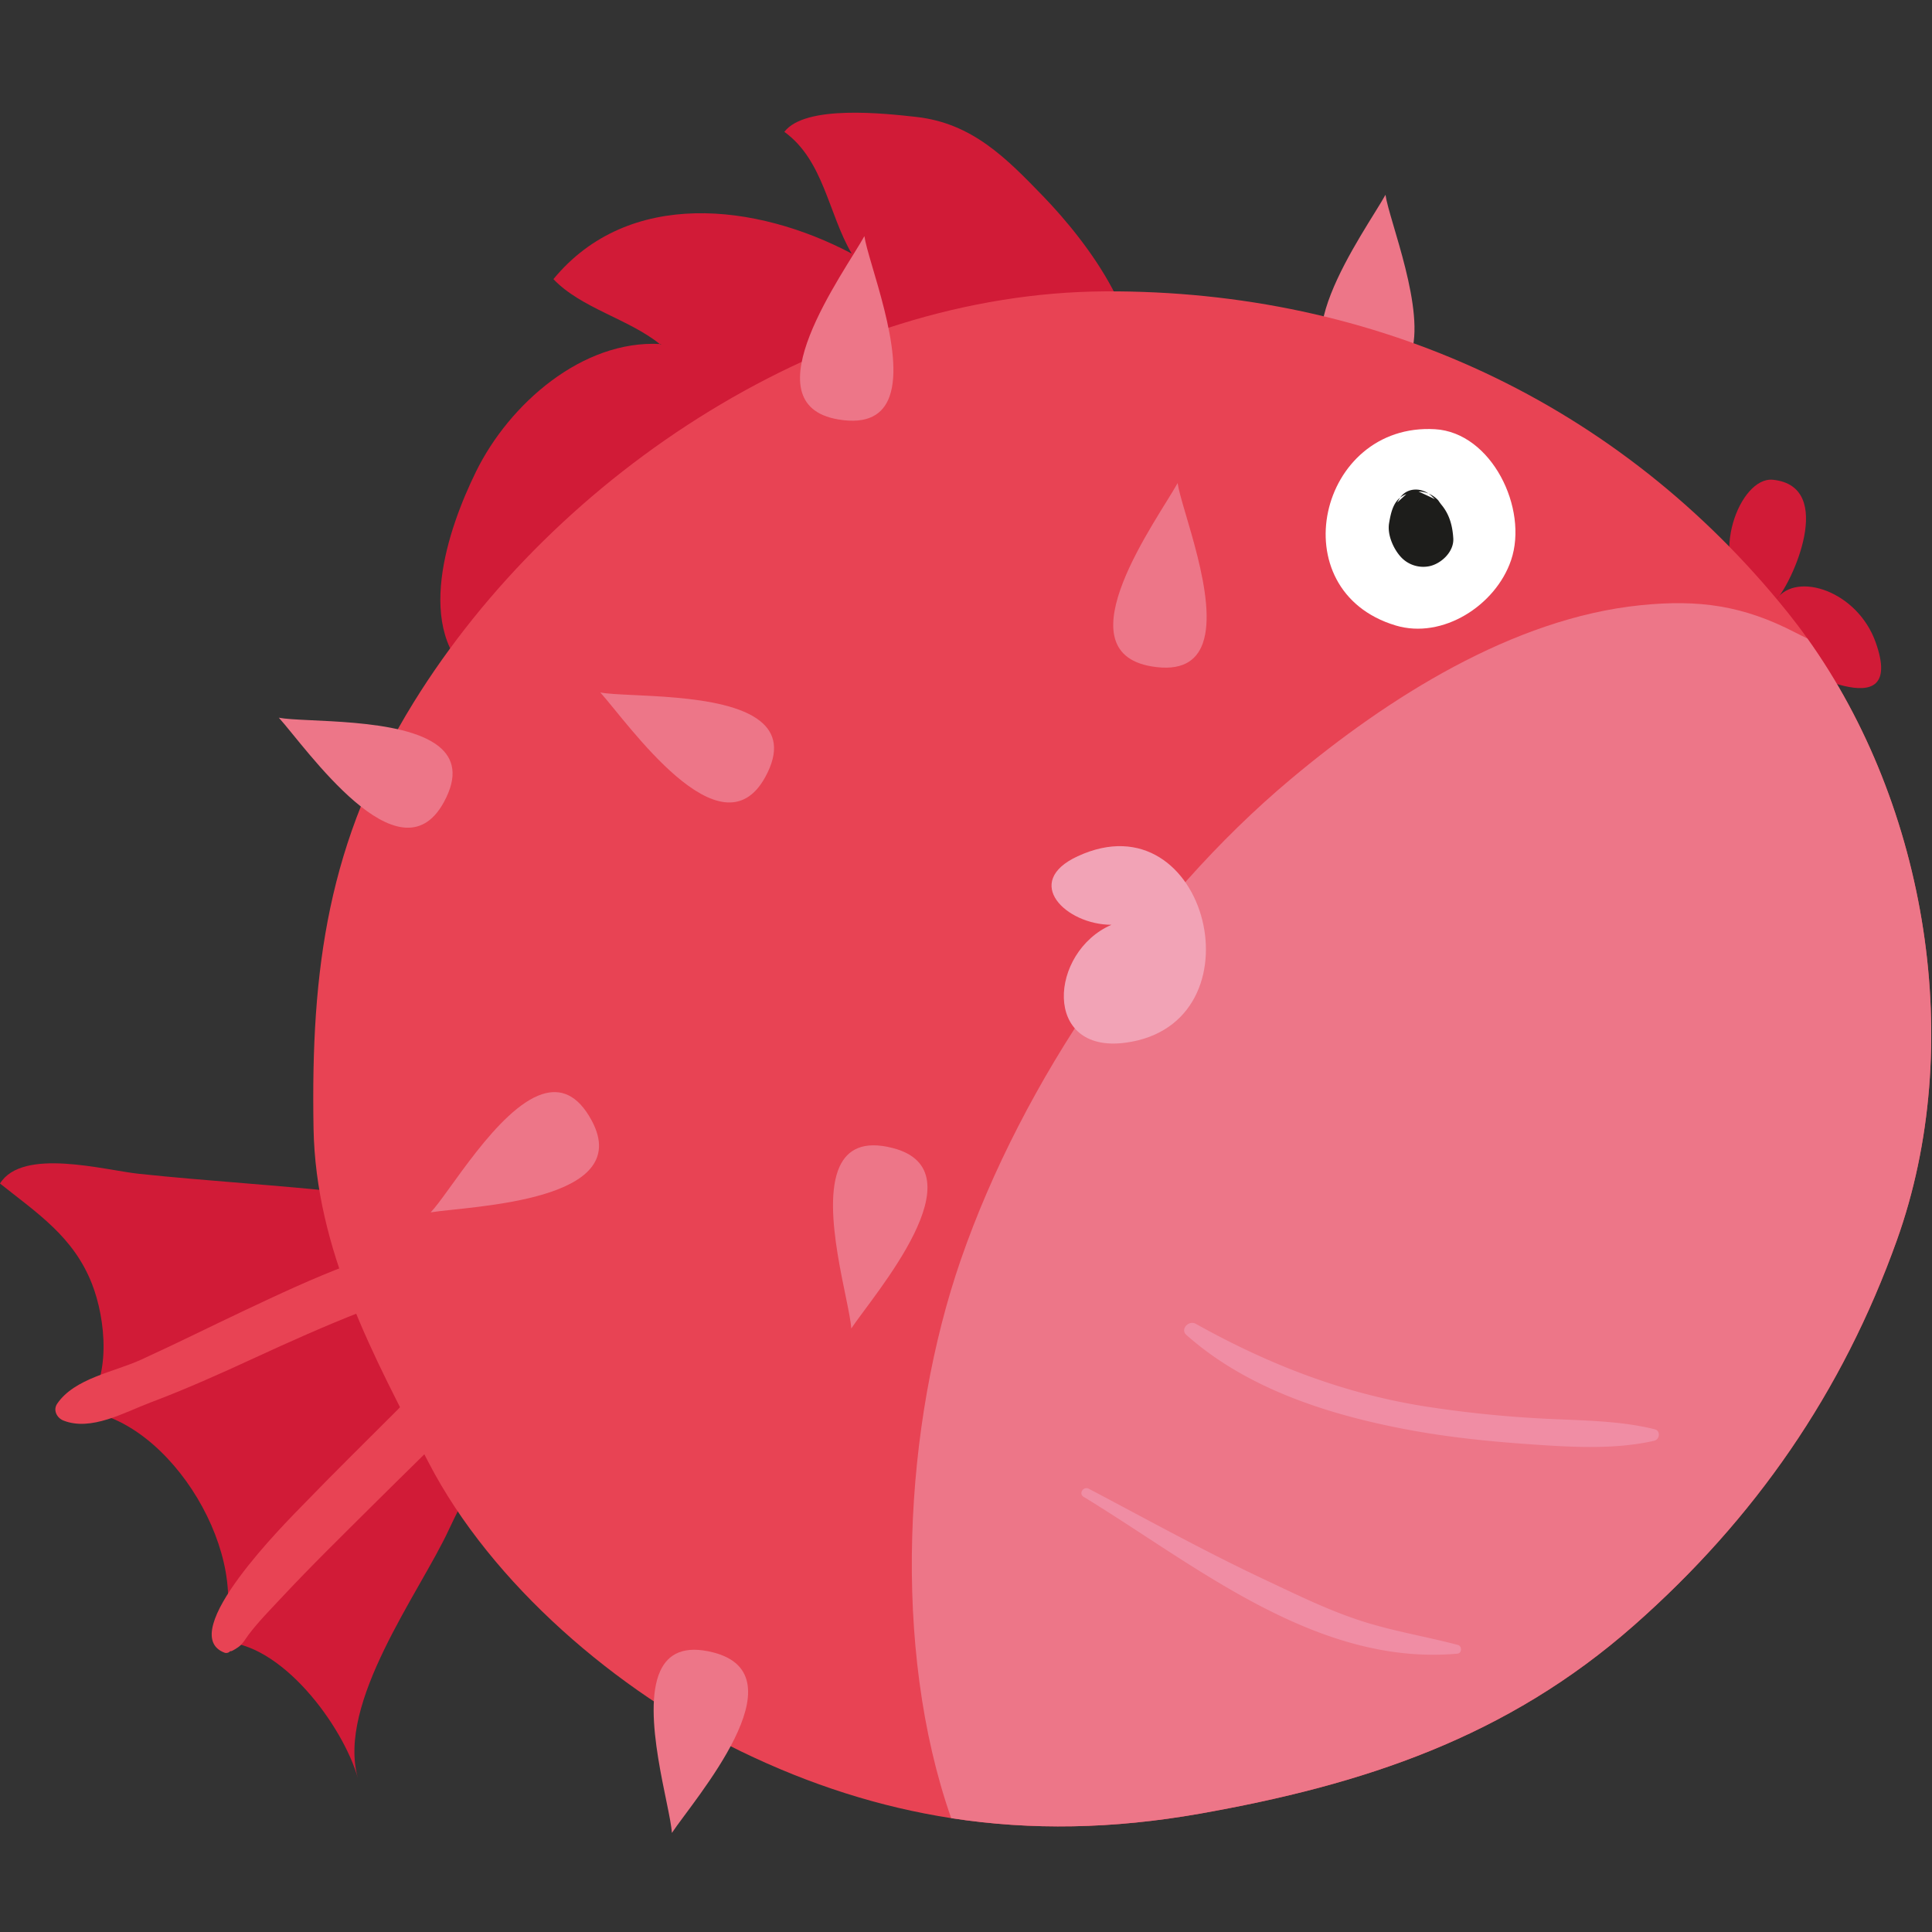 <svg xmlns="http://www.w3.org/2000/svg" width="120" height="120"><rect width="100%" height="100%" fill="#333333" stroke="none"/><g fill="none" fill-rule="evenodd"><path fill="#D11B37" d="M29.524 42.215c-3.907-3.016-1.693-9.393.045-12.928 2.07-4.213 6.617-8.185 11.441-7.92.118.059.116.065-.006.02-1.957-1.583-4.91-2.24-6.63-4.05 4.667-5.66 12.612-4.713 18.525-1.588-1.449-2.468-1.732-5.789-4.182-7.56 1.3-1.699 6.233-1.144 8.19-.927 3.475.386 5.587 2.552 7.872 4.914 2.735 2.827 6.961 8.325 5.337 12.448L29.524 42.215z"/><path fill="#ED7688" d="M87.616 22.06c-.399 1.107-1.34 1.736-3.185 1.425-5.658-.957.412-9.185 1.624-11.386.224 1.588 2.545 7.229 1.56 9.96"/><path fill="#D11B37" d="M22.229 110.447c-.91-3.227-4.779-8.515-8.54-8.468 2.112-5.185-3.058-13.814-8.573-14.36 1.862-1.918 1.447-5.704.596-7.877C4.565 76.815 2.316 75.357 0 73.51c1.401-2.252 6.48-.83 8.631-.602 4.291.454 8.662.702 12.948 1.173 4.574.503 8.43 3.237 9.955 7.634 1.516 4.374-1.876 9.458-3.657 13.3-1.814 3.914-6.975 10.73-5.648 15.432m86.303-73.438c-2.425-2.265-.477-7.42 1.586-7.21 3.966.405 1.138 6.492.234 7.404 1.238-1.714 5.017-.504 6.152 2.7 1.933 5.454-4.998 1.524-6.691.65l-1.28-3.544z"/><path fill="#E84354" d="M117.818 77.033c-3.375 9.434-8.808 17.294-16.325 23.917-7.913 6.974-16.8 9.904-27.003 11.706-5.333.941-10.43 1.045-15.41.272-4.418-.684-8.742-2.056-13.061-4.15-7.66-3.71-15.485-10.38-19.41-17.961-3.408-6.582-7-13.14-7.135-20.746-.17-9.88.875-17.8 6.213-26.436 8.86-14.322 25.856-25.448 42.952-25.538 16.824-.085 31.923 6.9 42.402 19.948.419.524.828 1.062 1.219 1.613 7.447 10.413 9.882 25.293 5.558 37.375"/><path fill="#ED7688" d="M47.224 44.793c.918.738 1.206 1.832.308 3.471-2.754 5.026-8.559-3.39-10.246-5.254 1.576.309 7.674-.039 9.938 1.783M27.257 46.36c.918.739 1.206 1.833.308 3.472-2.754 5.026-8.56-3.39-10.246-5.254 1.576.308 7.674-.039 9.938 1.782m6.415 21.602c1.12-.364 2.196-.008 3.08 1.639 2.713 5.048-7.519 5.307-10.003 5.7 1.119-1.15 4.158-6.44 6.923-7.339m18.476 4.498c.49-1.071 1.481-1.62 3.293-1.156 5.558 1.424-1.177 9.12-2.568 11.211-.09-1.6-1.933-7.415-.725-10.056m-11.14 31.331c.49-1.07 1.48-1.619 3.293-1.155 5.558 1.424-1.178 9.12-2.57 11.212-.09-1.601-1.932-7.416-.723-10.057m33.696-63.824c-.398 1.107-1.34 1.736-3.185 1.424-5.657-.956.412-9.185 1.625-11.385.223 1.587 2.544 7.228 1.56 9.96M55.25 24.628c-.399 1.107-1.34 1.736-3.185 1.424-5.658-.956.412-9.185 1.624-11.385.224 1.587 2.545 7.229 1.561 9.96"/><path fill="#FFF" d="M93.854 34.799c1.092-3.206-1.21-7.934-4.722-8.14-7.246-.422-9.653 10.025-2.446 12.19 2.92.877 6.214-1.248 7.168-4.05"/><path fill="#ED7688" d="M117.818 77.033c-3.375 9.434-8.808 17.294-16.325 23.917-7.913 6.974-16.8 9.904-27.003 11.706-5.333.941-10.43 1.045-15.41.272-3.719-10.592-2.938-24.483.604-34.701 3.821-11.028 11.563-22.36 20.491-29.837 6-5.032 13.79-9.99 21.715-10.798 3.653-.372 6.393.023 9.612 1.692.247.128.5.25.758.374 7.447 10.413 9.882 25.293 5.558 37.375"/><path fill="#F2A3B6" d="M69.903 64.765c8.597-1.146 5.118-15.33-2.97-11.58-3.463 1.604-.717 4.256 2.104 4.255-3.865 1.677-4.316 8.015.866 7.325"/><path fill="#F08DA4" d="M67.308 92.973c6.982 4.254 14.447 10.525 23.22 9.738.283-.026.286-.473.026-.541-1.936-.511-3.904-.833-5.818-1.432-2.137-.67-4.143-1.666-6.164-2.615-3.706-1.74-7.321-3.747-10.944-5.653-.335-.176-.652.3-.32.503m6.382-10.056c3.729 3.315 8.747 4.928 13.577 5.85 2.494.477 5.022.744 7.554.924 2.555.181 5.412.375 7.927-.204.343-.079.407-.617.036-.71-2.145-.54-4.542-.546-6.745-.656a71.778 71.778 0 0 1-7.363-.741c-5.186-.8-9.846-2.612-14.407-5.157-.429-.239-.984.334-.58.694"/><path fill="#1D1D1B" d="m86.918 30.98-.14.236.573-.524c-.785.284-.95 1.09-1.072 1.8-.123.72.268 1.603.743 2.115a1.89 1.89 0 0 0 1.762.56c.749-.159 1.534-.91 1.482-1.732-.046-.738-.218-1.433-.69-2.027a3.907 3.907 0 0 1-.13-.167l-.115-.164a1.699 1.699 0 0 0-1.221-.549l1.014.475-.216-.204c-.572-.541-1.55-.556-1.99.181"/><path fill="#E84354" d="M3.931 88.229c1.723.689 3.79-.504 5.42-1.119 2.204-.83 4.355-1.796 6.492-2.782 2.158-.995 4.325-1.966 6.539-2.833 1.624-.635 4-.91 4.682-2.727.11-.29-.047-.57-.27-.744-1.498-1.17-3.588-.049-5.134.533-2.223.835-4.378 1.85-6.523 2.862-2.129 1.005-4.234 2.058-6.375 3.034-1.68.766-4.134 1.153-5.21 2.733-.27.395-.025.88.38 1.043m10.385 14.294c-.062.124.264-.063.492-.224.276-.193.435-.506.635-.771.594-.788 1.317-1.52 1.99-2.24 1.86-1.994 3.823-3.91 5.755-5.834 1.833-1.826 3.697-3.621 5.515-5.462.577-.584 1.28-1.216 1.722-1.914.611-.965.082-2.339-1.114-2.402-1.591-.083-3.599 2.87-4.61 3.88-1.986 1.983-3.984 3.951-5.935 5.967-.929.96-7.96 7.955-4.813 9.132.123.045.303-.012.363-.132"/></g></svg>